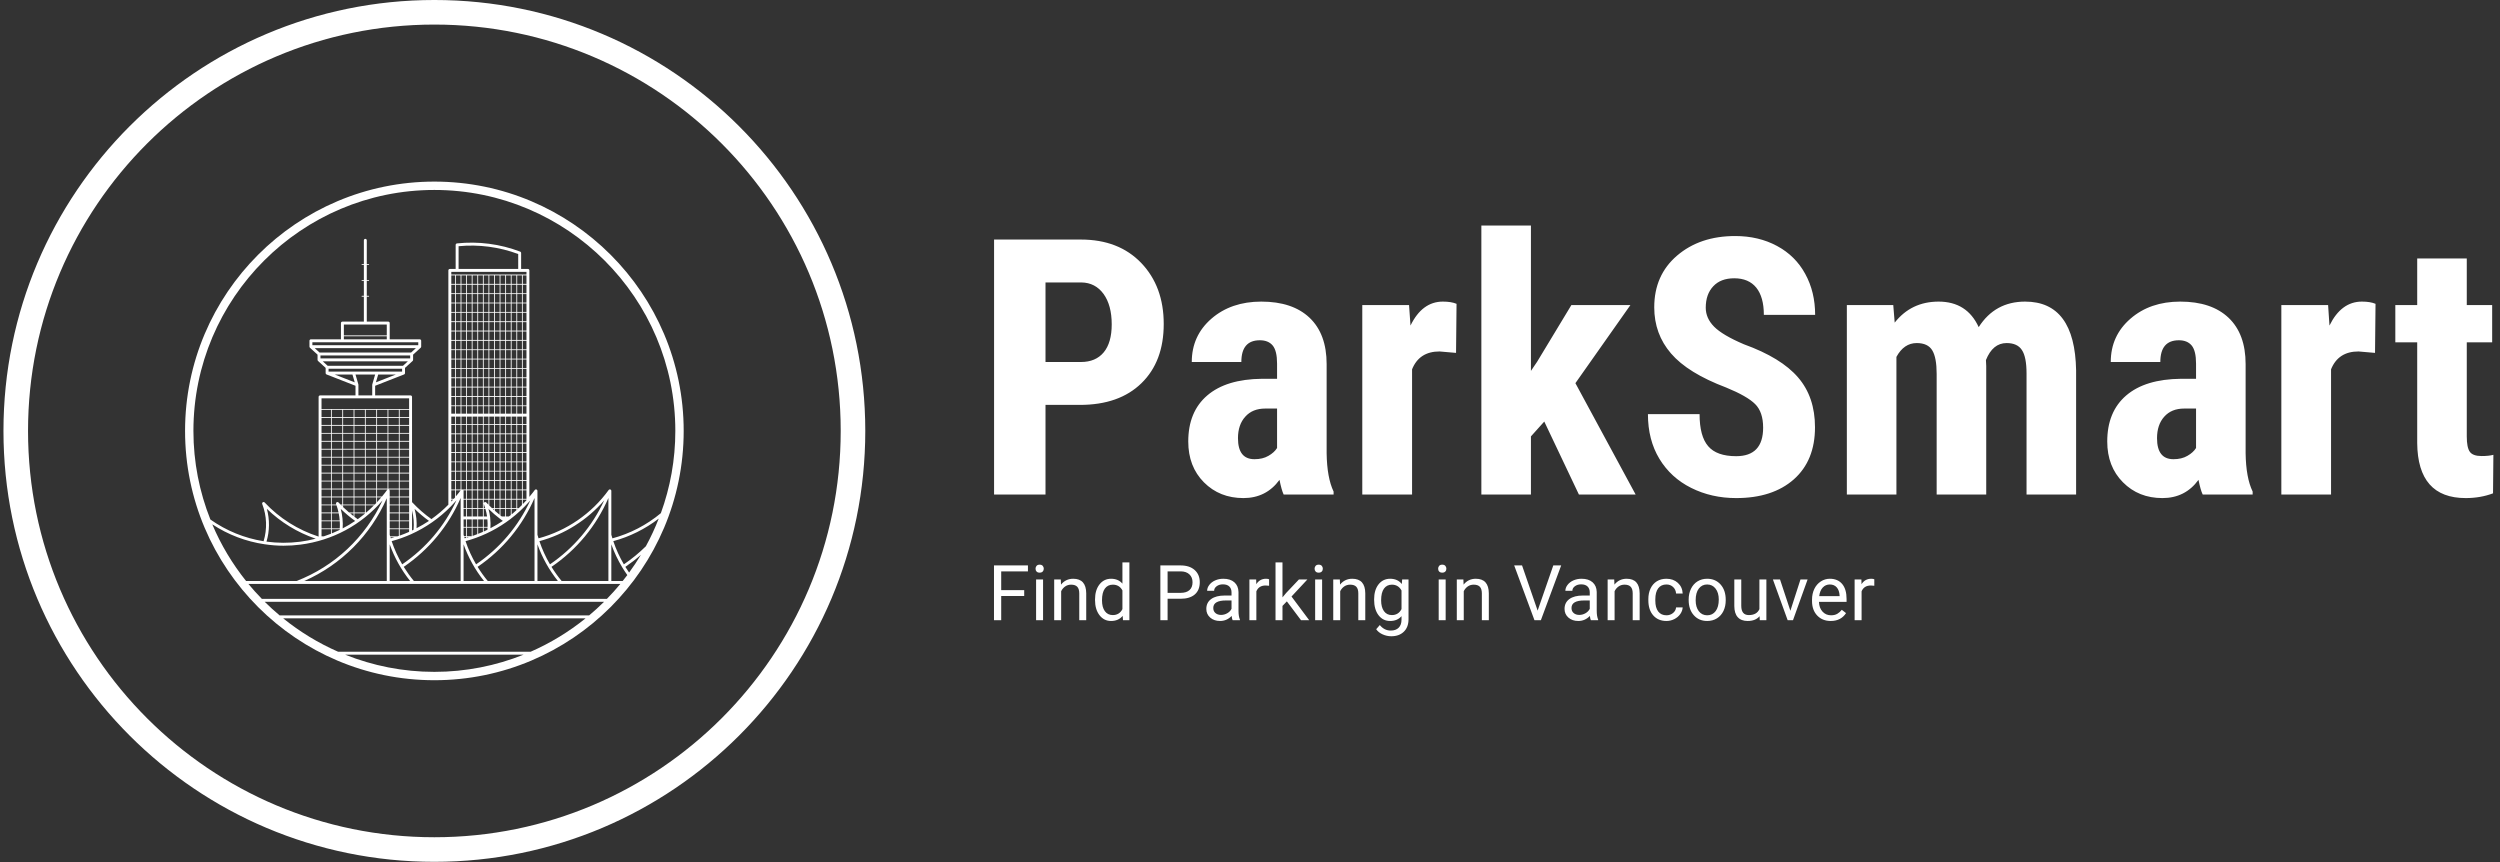 <svg xmlns="http://www.w3.org/2000/svg" version="1.1" xmlns:xlink="http://www.w3.org/1999/xlink" xmlns:svgjs="http://svgjs.dev/svgjs" width="1000" height="345" viewBox="0 0 1000 345"><rect x="0" y="0" width="1000" height="345" fill="#333333" stroke="none"/><g transform="matrix(1,0,0,1,-0.606,-0.135)"><svg viewBox="0 0 396 137" data-background-color="#31c48d" preserveAspectRatio="xMidYMid meet" height="345" width="1000" xmlns="http://www.w3.org/2000/svg" xmlns:xlink="http://www.w3.org/1999/xlink"><g id="tight-bounds" transform="matrix(1,0,0,1,0.24,0.053)"><svg viewBox="0 0 395.52 136.893" height="136.893" width="395.52"><g><svg viewBox="0 0 656.772 227.315" height="136.893" width="395.52"><g transform="matrix(1,0,0,1,261.252,59.495)"><svg viewBox="0 0 395.52 108.325" height="108.325" width="395.52"><g id="textblocktransform"><svg viewBox="0 0 395.52 108.325" height="108.325" width="395.52" id="textblock"><g><svg viewBox="0 0 395.52 71.879" height="71.879" width="395.52"><g transform="matrix(1,0,0,1,0,0)"><svg width="395.52" viewBox="2.86 -37.5 209.01 37.99" height="71.879" data-palette-color="#ffffff"><path d="M14.82-12.5L10.03-12.5 10.03 0 2.86 0 2.86-35.55 14.97-35.55Q20.24-35.55 23.38-32.28 26.51-29 26.51-23.78 26.51-18.55 23.41-15.53 20.31-12.5 14.82-12.5L14.82-12.5ZM10.03-29.57L10.03-18.48 14.97-18.48Q17.02-18.48 18.14-19.82 19.26-21.17 19.26-23.73L19.26-23.73Q19.26-26.39 18.12-27.97 16.97-29.54 15.04-29.57L15.04-29.57 10.03-29.57ZM50.19 0L43.23 0Q42.94-0.61 42.65-2.05L42.65-2.05Q40.79 0.49 37.62 0.49L37.62 0.49Q34.3 0.49 32.11-1.71 29.93-3.91 29.93-7.4L29.93-7.4Q29.93-11.55 32.58-13.82 35.23-16.09 40.21-16.14L40.21-16.14 42.31-16.14 42.31-18.26Q42.31-20.04 41.7-20.78 41.09-21.51 39.91-21.51L39.91-21.51Q37.33-21.51 37.33-18.48L37.33-18.48 30.42-18.48Q30.42-22.14 33.16-24.52 35.91-26.9 40.11-26.9L40.11-26.9Q44.46-26.9 46.84-24.65 49.22-22.39 49.22-18.19L49.22-18.19 49.22-5.76Q49.27-2.34 50.19-0.42L50.19-0.42 50.19 0ZM39.16-4.93L39.16-4.93Q40.31-4.93 41.11-5.4 41.92-5.86 42.31-6.49L42.31-6.49 42.31-11.99 40.65-11.99Q38.89-11.99 37.88-10.86 36.86-9.74 36.86-7.86L36.86-7.86Q36.86-4.93 39.16-4.93ZM67.33-26.59L67.26-19.75 64.96-19.95Q62.13-19.95 61.13-17.46L61.13-17.46 61.13 0 54.19 0 54.19-26.42 60.71-26.42 60.91-23.56Q62.54-26.9 65.42-26.9L65.42-26.9Q66.6-26.9 67.33-26.59L67.33-26.59ZM84.39 0L79.56-10.18 77.7-8.11 77.7 0 70.79 0 70.79-37.5 77.7-37.5 77.7-17.24 78.56-18.51 83.34-26.42 91.57-26.42 83.9-15.53 92.3 0 84.39 0ZM110.07-9.33L110.07-9.33Q110.07-11.5 108.96-12.61 107.85-13.72 104.92-14.92L104.92-14.92Q99.57-16.94 97.23-19.67 94.89-22.39 94.89-26.1L94.89-26.1Q94.89-30.59 98.07-33.31 101.26-36.04 106.17-36.04L106.17-36.04Q109.44-36.04 112-34.66 114.57-33.28 115.94-30.76 117.32-28.25 117.32-25.05L117.32-25.05 110.17-25.05Q110.17-27.54 109.11-28.85 108.05-30.15 106.04-30.15L106.04-30.15Q104.16-30.15 103.12-29.04 102.07-27.93 102.07-26.05L102.07-26.05Q102.07-24.58 103.24-23.4 104.41-22.22 107.39-20.95L107.39-20.95Q112.59-19.07 114.94-16.33 117.3-13.6 117.3-9.38L117.3-9.38Q117.3-4.74 114.35-2.12 111.39 0.49 106.31 0.49L106.31 0.49Q102.87 0.49 100.04-0.93 97.21-2.34 95.61-4.98 94.01-7.62 94.01-11.21L94.01-11.21 101.21-11.21Q101.21-8.13 102.41-6.74 103.6-5.35 106.31-5.35L106.31-5.35Q110.07-5.35 110.07-9.33ZM121.74-26.42L128.21-26.42 128.41-23.97Q130.72-26.9 134.53-26.9L134.53-26.9Q138.49-26.9 140.12-23.34L140.12-23.34Q142.39-26.9 146.59-26.9L146.59-26.9Q153.53-26.9 153.7-17.31L153.7-17.31 153.7 0 146.79 0 146.79-16.87Q146.79-19.17 146.15-20.14 145.52-21.12 144.01-21.12L144.01-21.12Q142.08-21.12 141.13-18.75L141.13-18.75 141.17-17.92 141.17 0 134.26 0 134.26-16.82Q134.26-19.09 133.65-20.1 133.04-21.12 131.48-21.12L131.48-21.12Q129.7-21.12 128.65-19.19L128.65-19.19 128.65 0 121.74 0 121.74-26.42ZM178.31 0L171.35 0Q171.05-0.61 170.76-2.05L170.76-2.05Q168.91 0.49 165.73 0.49L165.73 0.49Q162.41 0.49 160.23-1.71 158.04-3.91 158.04-7.4L158.04-7.4Q158.04-11.55 160.69-13.82 163.34-16.09 168.32-16.14L168.32-16.14 170.42-16.14 170.42-18.26Q170.42-20.04 169.81-20.78 169.2-21.51 168.03-21.51L168.03-21.51Q165.44-21.51 165.44-18.48L165.44-18.48 158.53-18.48Q158.53-22.14 161.28-24.52 164.02-26.9 168.22-26.9L168.22-26.9Q172.57-26.9 174.95-24.65 177.33-22.39 177.33-18.19L177.33-18.19 177.33-5.76Q177.38-2.34 178.31-0.42L178.31-0.42 178.31 0ZM167.27-4.93L167.27-4.93Q168.42-4.93 169.22-5.4 170.03-5.86 170.42-6.49L170.42-6.49 170.42-11.99 168.76-11.99Q167-11.99 165.99-10.86 164.98-9.74 164.98-7.86L164.98-7.86Q164.98-4.93 167.27-4.93ZM195.44-26.59L195.37-19.75 193.07-19.95Q190.24-19.95 189.24-17.46L189.24-17.46 189.24 0 182.31 0 182.31-26.42 188.83-26.42 189.02-23.56Q190.66-26.9 193.54-26.9L193.54-26.9Q194.71-26.9 195.44-26.59L195.44-26.59ZM201.25-32.91L208.16-32.91 208.16-26.42 211.7-26.42 211.7-21.22 208.16-21.22 208.16-8.11Q208.16-6.54 208.59-5.96 209.01-5.37 210.23-5.37L210.23-5.37Q211.23-5.37 211.87-5.54L211.87-5.54 211.82-0.17Q210.06 0.49 208.01 0.49L208.01 0.49Q201.32 0.49 201.25-7.18L201.25-7.18 201.25-21.22 198.2-21.22 198.2-26.42 201.25-26.42 201.25-32.91Z" opacity="1" transform="matrix(1,0,0,1,0,0)" fill="#ffffff" class="undefined-text-0" data-fill-palette-color="primary" id="text-0"></path></svg></g></svg></g><g transform="matrix(1,0,0,1,0,88.848)"><svg viewBox="0 0 232.21 19.477" height="19.477" width="232.21"><g transform="matrix(1,0,0,1,0,0)"><svg width="232.21" viewBox="4.13 -37.5 571.03 47.9" height="19.477" data-palette-color="#ffffff"><path d="M23.73-19.53L23.73-15.7 8.81-15.7 8.81 0 4.13 0 4.13-35.55 26.15-35.55 26.15-31.69 8.81-31.69 8.81-19.53 23.73-19.53ZM35.96-26.42L35.96 0 31.44 0 31.44-26.42 35.96-26.42ZM31.08-33.42L31.08-33.42Q31.08-34.52 31.75-35.28 32.42-36.04 33.74-36.04 35.06-36.04 35.74-35.28 36.42-34.52 36.42-33.42 36.42-32.32 35.74-31.59 35.06-30.86 33.74-30.86 32.42-30.86 31.75-31.59 31.08-32.32 31.08-33.42ZM43.18-26.42L47.46-26.42 47.6-23.1Q50.63-26.9 55.51-26.9L55.51-26.9Q63.89-26.9 63.96-17.46L63.96-17.46 63.96 0 59.44 0 59.44-17.48Q59.42-20.34 58.14-21.7 56.86-23.07 54.15-23.07L54.15-23.07Q51.95-23.07 50.29-21.9 48.63-20.73 47.7-18.82L47.7-18.82 47.7 0 43.18 0 43.18-26.42ZM69.67-13.09L69.67-13.43Q69.67-19.51 72.55-23.21 75.43-26.9 80.1-26.9L80.1-26.9Q84.73-26.9 87.44-23.73L87.44-23.73 87.44-37.5 91.96-37.5 91.96 0 87.81 0 87.59-2.83Q84.88 0.49 80.05 0.49L80.05 0.49Q75.46 0.49 72.56-3.27 69.67-7.03 69.67-13.09L69.67-13.09ZM74.19-12.92L74.19-12.92Q74.19-8.42 76.04-5.88 77.9-3.34 81.17-3.34L81.17-3.34Q85.47-3.34 87.44-7.2L87.44-7.2 87.44-19.34Q85.42-23.07 81.22-23.07L81.22-23.07Q77.9-23.07 76.04-20.51 74.19-17.94 74.19-12.92ZM125.11-13.92L116.74-13.92 116.74 0 112.05 0 112.05-35.55 125.16-35.55Q130.99-35.55 134.3-32.57 137.61-29.59 137.61-24.68L137.61-24.68Q137.61-19.51 134.37-16.71 131.14-13.92 125.11-13.92L125.11-13.92ZM116.74-31.69L116.74-17.75 125.16-17.75Q128.92-17.75 130.92-19.52 132.92-21.29 132.92-24.63L132.92-24.63Q132.92-27.81 130.92-29.71 128.92-31.62 125.43-31.69L125.43-31.69 116.74-31.69ZM163.66 0L158.92 0Q158.53-0.78 158.29-2.78L158.29-2.78Q155.14 0.49 150.77 0.49L150.77 0.49Q146.86 0.49 144.36-1.72 141.86-3.93 141.86-7.32L141.86-7.32Q141.86-11.45 144.99-13.73 148.13-16.02 153.82-16.02L153.82-16.02 158.21-16.02 158.21-18.09Q158.21-20.46 156.8-21.86 155.38-23.27 152.62-23.27L152.62-23.27Q150.2-23.27 148.57-22.05 146.93-20.83 146.93-19.09L146.93-19.09 142.39-19.09Q142.39-21.07 143.8-22.91 145.2-24.76 147.6-25.83 150.01-26.9 152.89-26.9L152.89-26.9Q157.46-26.9 160.04-24.62 162.63-22.34 162.73-18.33L162.73-18.33 162.73-6.18Q162.73-2.54 163.66-0.39L163.66-0.39 163.66 0ZM151.43-3.44L151.43-3.44Q153.55-3.44 155.45-4.54 157.36-5.64 158.21-7.4L158.21-7.4 158.21-12.82 154.67-12.82Q146.37-12.82 146.37-7.96L146.37-7.96Q146.37-5.83 147.79-4.64 149.2-3.44 151.43-3.44ZM182.58-26.56L182.58-22.36Q181.55-22.53 180.35-22.53L180.35-22.53Q175.91-22.53 174.32-18.75L174.32-18.75 174.32 0 169.81 0 169.81-26.42 174.2-26.42 174.27-23.36Q176.5-26.9 180.57-26.9L180.57-26.9Q181.89-26.9 182.58-26.56L182.58-26.56ZM203.3 0L194.1-12.23 191.26-9.28 191.26 0 186.75 0 186.75-37.5 191.26-37.5 191.26-14.82 193.68-17.72 201.91-26.42 207.4-26.42 197.12-15.38 208.6 0 203.3 0ZM216.97-26.42L216.97 0 212.45 0 212.45-26.42 216.97-26.42ZM212.09-33.42L212.09-33.42Q212.09-34.52 212.76-35.28 213.43-36.04 214.75-36.04 216.07-36.04 216.75-35.28 217.43-34.52 217.43-33.42 217.43-32.32 216.75-31.59 216.07-30.86 214.75-30.86 213.43-30.86 212.76-31.59 212.09-32.32 212.09-33.42ZM224.19-26.42L228.47-26.42 228.61-23.1Q231.64-26.9 236.52-26.9L236.52-26.9Q244.9-26.9 244.97-17.46L244.97-17.46 244.97 0 240.45 0 240.45-17.48Q240.43-20.34 239.15-21.7 237.87-23.07 235.16-23.07L235.16-23.07Q232.96-23.07 231.3-21.9 229.64-20.73 228.71-18.82L228.71-18.82 228.71 0 224.19 0 224.19-26.42ZM250.7-13.43L250.7-13.43Q250.7-19.6 253.56-23.25 256.42-26.9 261.13-26.9L261.13-26.9Q265.96-26.9 268.67-23.49L268.67-23.49 268.89-26.42 273.02-26.42 273.02-0.63Q273.02 4.49 269.98 7.45 266.94 10.4 261.81 10.4L261.81 10.4Q258.96 10.4 256.22 9.18 253.49 7.96 252.05 5.83L252.05 5.83 254.39 3.13Q257.3 6.71 261.5 6.71L261.5 6.71Q264.79 6.71 266.64 4.86 268.48 3 268.48-0.37L268.48-0.37 268.48-2.64Q265.77 0.49 261.08 0.49L261.08 0.49Q256.44 0.49 253.57-3.25 250.7-6.98 250.7-13.43ZM255.25-12.92L255.25-12.92Q255.25-8.45 257.08-5.9 258.91-3.34 262.2-3.34L262.2-3.34Q266.48-3.34 268.48-7.23L268.48-7.23 268.48-19.29Q266.4-23.07 262.25-23.07L262.25-23.07Q258.96-23.07 257.1-20.51 255.25-17.94 255.25-12.92ZM297.11-26.42L297.11 0 292.59 0 292.59-26.42 297.11-26.42ZM292.23-33.42L292.23-33.42Q292.23-34.52 292.9-35.28 293.57-36.04 294.89-36.04 296.21-36.04 296.89-35.28 297.57-34.52 297.57-33.42 297.57-32.32 296.89-31.59 296.21-30.86 294.89-30.86 293.57-30.86 292.9-31.59 292.23-32.32 292.23-33.42ZM304.34-26.42L308.61-26.42 308.75-23.1Q311.78-26.9 316.66-26.9L316.66-26.9Q325.04-26.9 325.11-17.46L325.11-17.46 325.11 0 320.59 0 320.59-17.48Q320.57-20.34 319.29-21.7 318.01-23.07 315.3-23.07L315.3-23.07Q313.1-23.07 311.44-21.9 309.78-20.73 308.85-18.82L308.85-18.82 308.85 0 304.34 0 304.34-26.42ZM346.66-35.55L356.77-6.23 366.93-35.55 372.05-35.55 358.87 0 354.72 0 341.56-35.55 346.66-35.55ZM396.03 0L391.29 0Q390.9-0.78 390.66-2.78L390.66-2.78Q387.51 0.49 383.14 0.49L383.14 0.49Q379.23 0.49 376.73-1.72 374.23-3.93 374.23-7.32L374.23-7.32Q374.23-11.45 377.36-13.73 380.5-16.02 386.19-16.02L386.19-16.02 390.58-16.02 390.58-18.09Q390.58-20.46 389.17-21.86 387.75-23.27 384.99-23.27L384.99-23.27Q382.57-23.27 380.94-22.05 379.3-20.83 379.3-19.09L379.3-19.09 374.76-19.09Q374.76-21.07 376.17-22.91 377.57-24.76 379.97-25.83 382.38-26.9 385.26-26.9L385.26-26.9Q389.83-26.9 392.41-24.62 395-22.34 395.1-18.33L395.1-18.33 395.1-6.18Q395.1-2.54 396.03-0.39L396.03-0.39 396.03 0ZM383.8-3.44L383.8-3.44Q385.92-3.44 387.82-4.54 389.73-5.64 390.58-7.4L390.58-7.4 390.58-12.82 387.04-12.82Q378.74-12.82 378.74-7.96L378.74-7.96Q378.74-5.83 380.16-4.64 381.57-3.44 383.8-3.44ZM402.18-26.42L406.45-26.42 406.6-23.1Q409.62-26.9 414.51-26.9L414.51-26.9Q422.88-26.9 422.95-17.46L422.95-17.46 422.95 0 418.44 0 418.44-17.48Q418.41-20.34 417.13-21.7 415.85-23.07 413.14-23.07L413.14-23.07Q410.94-23.07 409.28-21.9 407.62-20.73 406.69-18.82L406.69-18.82 406.69 0 402.18 0 402.18-26.42ZM440.36-3.2L440.36-3.2Q442.77-3.2 444.58-4.66 446.39-6.13 446.58-8.33L446.58-8.33 450.86-8.33Q450.73-6.05 449.29-4 447.85-1.95 445.45-0.73 443.04 0.49 440.36 0.49L440.36 0.49Q434.96 0.49 431.78-3.11 428.59-6.71 428.59-12.96L428.59-12.96 428.59-13.72Q428.59-17.58 430.01-20.58 431.42-23.58 434.07-25.24 436.72-26.9 440.33-26.9L440.33-26.9Q444.78-26.9 447.72-24.24 450.66-21.58 450.86-17.33L450.86-17.33 446.58-17.33Q446.39-19.9 444.64-21.55 442.9-23.19 440.33-23.19L440.33-23.19Q436.89-23.19 435-20.72 433.11-18.24 433.11-13.55L433.11-13.55 433.11-12.7Q433.11-8.13 434.99-5.66 436.87-3.2 440.36-3.2ZM454.74-13.13L454.74-13.45Q454.74-17.33 456.26-20.43 457.79-23.54 460.51-25.22 463.23-26.9 466.72-26.9L466.72-26.9Q472.12-26.9 475.45-23.17 478.78-19.43 478.78-13.23L478.78-13.23 478.78-12.92Q478.78-9.06 477.31-5.99 475.83-2.93 473.08-1.22 470.34 0.49 466.77 0.49L466.77 0.49Q461.4 0.49 458.07-3.25 454.74-6.98 454.74-13.13L454.74-13.13ZM459.28-12.92L459.28-12.92Q459.28-8.52 461.31-5.86 463.35-3.2 466.77-3.2L466.77-3.2Q470.21-3.2 472.24-5.9 474.27-8.59 474.27-13.45L474.27-13.45Q474.27-17.8 472.2-20.5 470.14-23.19 466.72-23.19L466.72-23.19Q463.38-23.19 461.33-20.53 459.28-17.87 459.28-12.92ZM500.85 0L500.75-2.61Q498.12 0.49 493.01 0.49L493.01 0.49Q488.79 0.49 486.58-1.97 484.37-4.42 484.35-9.23L484.35-9.23 484.35-26.42 488.86-26.42 488.86-9.35Q488.86-3.34 493.75-3.34L493.75-3.34Q498.92-3.34 500.63-7.2L500.63-7.2 500.63-26.42 505.15-26.42 505.15 0 500.85 0ZM514.01-26.42L520.72-6.13 527.26-26.42 531.88-26.42 522.41 0 518.96 0 509.39-26.42 514.01-26.42ZM546.87 0.49L546.87 0.49Q541.5 0.49 538.13-3.04 534.76-6.57 534.76-12.48L534.76-12.48 534.76-13.31Q534.76-17.24 536.26-20.32 537.76-23.41 540.46-25.16 543.16-26.9 546.3-26.9L546.3-26.9Q551.46-26.9 554.31-23.51 557.17-20.12 557.17-13.79L557.17-13.79 557.17-11.91 539.27-11.91Q539.37-8.01 541.56-5.6 543.74-3.2 547.11-3.2L547.11-3.2Q549.5-3.2 551.16-4.17 552.82-5.15 554.07-6.76L554.07-6.76 556.83-4.61Q553.51 0.49 546.87 0.49ZM546.3-23.19L546.3-23.19Q543.57-23.19 541.71-21.2 539.86-19.21 539.42-15.63L539.42-15.63 552.65-15.63 552.65-15.97Q552.46-19.41 550.8-21.3 549.14-23.19 546.3-23.19ZM575.16-26.56L575.16-22.36Q574.13-22.53 572.94-22.53L572.94-22.53Q568.49-22.53 566.91-18.75L566.91-18.75 566.91 0 562.39 0 562.39-26.42 566.79-26.42 566.86-23.36Q569.08-26.9 573.16-26.9L573.16-26.9Q574.48-26.9 575.16-26.56L575.16-26.56Z" opacity="1" transform="matrix(1,0,0,1,0,0)" fill="#ffffff" class="undefined-text-1" data-fill-palette-color="secondary" id="text-1"></path></svg></g></svg></g></svg></g></svg></g><g><svg viewBox="0 0 227.315 227.315" height="227.315" width="227.315"><g><svg></svg></g><g id="icon-0"><svg viewBox="0 0 227.315 227.315" height="227.315" width="227.315"><g><path d="M0 113.657c0-62.771 50.886-113.657 113.657-113.657 62.771 0 113.657 50.886 113.658 113.657 0 62.771-50.886 113.657-113.658 113.658-62.771 0-113.657-50.886-113.657-113.658zM113.657 220.832c59.191 0 107.175-47.984 107.175-107.175 0-59.191-47.984-107.175-107.175-107.175-59.191 0-107.175 47.984-107.175 107.175 0 59.191 47.984 107.175 107.175 107.175z" data-fill-palette-color="accent" fill="#ffffff" stroke="transparent"></path></g><g transform="matrix(1,0,0,1,47.9,47.9)"><svg viewBox="0 0 131.515 131.515" height="131.515" width="131.515"><g><svg xmlns="http://www.w3.org/2000/svg" xmlns:xlink="http://www.w3.org/1999/xlink" version="1.1" x="0" y="0" viewBox="5 5 90 90" enable-background="new 0 0 100 100" xml:space="preserve" height="131.515" width="131.515" class="icon-s-0" data-fill-palette-color="accent" id="s-0"><g fill="#ffffff" data-fill-palette-color="accent"><path fill="#ffffff" d="M50 5C25.187 5 5 25.187 5 50s20.187 45 45 45 45-20.187 45-45S74.813 5 50 5zM50 6.508c23.982 0 43.492 19.51 43.492 43.491 0 5.213-0.924 10.214-2.613 14.85-2.545 2.12-5.541 3.68-8.742 4.543-0.067-0.216-0.135-0.431-0.196-0.65v-7.924c0-0.002-0.001-0.003-0.001-0.004 0-0.01-0.003-0.019-0.005-0.028-0.001-0.008-0.003-0.013-0.005-0.02-0.001-0.005-0.002-0.01-0.004-0.015-0.003-0.012-0.004-0.026-0.009-0.037-0.007-0.016-0.019-0.028-0.028-0.042-0.01-0.014-0.017-0.029-0.029-0.041-0.007-0.007-0.017-0.011-0.024-0.017-0.003-0.002-0.002-0.007-0.006-0.009-0.004-0.003-0.009-0.001-0.013-0.003-0.014-0.009-0.027-0.021-0.043-0.027-0.002-0.001-0.002-0.002-0.004-0.003-0.016-0.006-0.032-0.005-0.048-0.008-0.016-0.003-0.03-0.009-0.047-0.009-0.002 0-0.003 0.001-0.005 0.001-0.01 0-0.018 0.004-0.028 0.005-0.008 0.001-0.014 0.003-0.022 0.005-0.002 0-0.004 0.001-0.007 0.002-0.015 0.004-0.031 0.004-0.045 0.01-0.012 0.005-0.021 0.015-0.032 0.022-0.017 0.011-0.036 0.021-0.05 0.035-0.007 0.007-0.01 0.016-0.016 0.024-0.002 0.003-0.007 0.003-0.009 0.006-3.086 4.269-7.576 7.355-12.659 8.725-0.067-0.215-0.137-0.429-0.197-0.646v-7.924c0-0.002-0.001-0.003-0.001-0.004 0-0.01-0.003-0.019-0.005-0.028-0.001-0.008-0.003-0.013-0.005-0.02-0.001-0.005-0.002-0.01-0.004-0.015-0.003-0.012-0.004-0.026-0.009-0.037-0.007-0.016-0.019-0.028-0.028-0.042-0.01-0.014-0.017-0.029-0.029-0.041-0.007-0.007-0.017-0.011-0.024-0.017-0.003-0.002-0.002-0.007-0.006-0.009-0.004-0.003-0.009-0.001-0.013-0.003-0.014-0.009-0.027-0.021-0.043-0.027-0.002-0.001-0.002-0.002-0.004-0.003-0.016-0.006-0.032-0.005-0.048-0.008-0.016-0.003-0.03-0.009-0.047-0.009-0.002 0-0.003 0.001-0.005 0.001-0.01 0-0.018 0.004-0.028 0.005-0.008 0.001-0.014 0.003-0.022 0.005-0.002 0-0.004 0.001-0.007 0.002-0.015 0.004-0.031 0.004-0.045 0.01-0.012 0.005-0.021 0.015-0.032 0.022-0.017 0.011-0.036 0.021-0.05 0.035-0.007 0.007-0.01 0.016-0.016 0.024-0.002 0.003-0.007 0.003-0.009 0.006-0.308 0.426-0.641 0.831-0.977 1.234V21.03c0-0.146-0.118-0.264-0.264-0.264h-1.226v-2.88c0-0.002-0.001-0.003-0.001-0.005 0-0.021-0.007-0.04-0.012-0.059-0.004-0.014-0.004-0.028-0.009-0.041-0.006-0.014-0.017-0.025-0.026-0.038-0.01-0.015-0.018-0.032-0.031-0.045-0.008-0.008-0.019-0.012-0.028-0.019-0.019-0.014-0.037-0.029-0.059-0.037-0.001 0-0.002-0.002-0.003-0.002-3.615-1.384-7.561-1.896-11.412-1.485-0.013 0.001-0.024 0.008-0.037 0.012-0.017 0.004-0.034 0.008-0.05 0.016-0.015 0.008-0.028 0.018-0.041 0.028-0.014 0.01-0.027 0.02-0.039 0.032-0.011 0.013-0.019 0.027-0.028 0.041-0.009 0.015-0.018 0.028-0.024 0.044-0.006 0.017-0.008 0.034-0.01 0.052-0.002 0.013-0.008 0.024-0.008 0.038v4.348h-1.051c-0.146 0-0.264 0.118-0.264 0.264v6.544 35.742c-0.943 0.957-1.965 1.827-3.056 2.603-1.24-0.883-2.397-1.89-3.438-3l-0.001-0.001c-0.018-0.019-0.041-0.033-0.063-0.046V43.858c0-0.146-0.118-0.264-0.264-0.264H39.31v-1.742l5.222-2.042c0.001 0 0.002-0.002 0.003-0.002 0.022-0.009 0.04-0.024 0.058-0.038 0.009-0.007 0.02-0.011 0.028-0.019 0.012-0.012 0.02-0.028 0.029-0.042 0.009-0.014 0.021-0.026 0.028-0.041 0.004-0.01 0.004-0.022 0.007-0.032 0.006-0.022 0.013-0.045 0.014-0.069 0-0.001 0.001-0.002 0.001-0.003v-0.939l1.374-1.253c0.001-0.001 0.001-0.003 0.002-0.004 0.047-0.044 0.075-0.104 0.08-0.171 0-0.004 0.002-0.008 0.002-0.012 0-0.003 0.002-0.005 0.002-0.008v-0.94l1.374-1.253c0.001-0.001 0.001-0.003 0.002-0.004 0.047-0.044 0.075-0.104 0.08-0.172 0-0.004 0.002-0.007 0.002-0.011 0-0.003 0.002-0.006 0.002-0.009v-1.056c0-0.146-0.118-0.264-0.264-0.264h-5.419v-2.931c0-0.146-0.118-0.264-0.264-0.264H37.8v-4.509h0.342c0.042 0 0.076-0.034 0.076-0.075s-0.034-0.075-0.076-0.075H37.8v-2.705h0.342c0.042 0 0.076-0.034 0.076-0.075 0-0.042-0.034-0.075-0.076-0.075H37.8v-2.705h0.342c0.042 0 0.076-0.034 0.076-0.075s-0.034-0.075-0.076-0.075H37.8v-4.305c0-0.146-0.118-0.264-0.264-0.264s-0.264 0.118-0.264 0.264v4.305H36.93c-0.042 0-0.075 0.034-0.075 0.075s0.034 0.075 0.075 0.075h0.342v2.705H36.93c-0.042 0-0.075 0.034-0.075 0.075 0 0.042 0.034 0.075 0.075 0.075h0.342v2.705H36.93c-0.042 0-0.075 0.034-0.075 0.075s0.034 0.075 0.075 0.075h0.342v4.509h-3.873c-0.146 0-0.264 0.118-0.264 0.264v2.931h-5.419c-0.146 0-0.264 0.118-0.264 0.264v1.056c0 0.003 0.002 0.006 0.002 0.009 0 0.004 0.002 0.007 0.002 0.011 0.005 0.068 0.034 0.128 0.08 0.172 0.001 0.001 0.001 0.003 0.002 0.004l1.374 1.253v0.94c0 0.003 0.002 0.005 0.002 0.008 0 0.004 0.002 0.008 0.002 0.012 0.005 0.067 0.034 0.128 0.08 0.171 0.001 0.001 0.001 0.003 0.002 0.004l1.374 1.253v0.939c0 0.001 0.001 0.002 0.001 0.003 0 0.024 0.007 0.046 0.014 0.069 0.003 0.011 0.003 0.022 0.007 0.032 0.007 0.015 0.018 0.027 0.028 0.041 0.01 0.014 0.017 0.03 0.029 0.042 0.008 0.008 0.019 0.012 0.028 0.019 0.018 0.014 0.036 0.029 0.058 0.038 0.001 0 0.002 0.002 0.003 0.002l5.222 2.042v1.742h-6.395c-0.146 0-0.264 0.118-0.264 0.264v25.216c-3.709-1.195-7.07-3.309-9.738-6.155 0 0-0.001 0-0.001-0.001-0.047-0.05-0.112-0.08-0.181-0.082-0.001 0-0.002-0.001-0.003-0.001-0.034-0.001-0.069 0.005-0.103 0.018-0.031 0.012-0.058 0.031-0.082 0.052-0.001 0.001-0.002 0-0.003 0.001 0 0 0 0.001-0.001 0.001-0.05 0.048-0.08 0.113-0.083 0.183l0 0.001c-0.001 0.035 0.004 0.07 0.018 0.104 0.833 2.143 0.914 4.517 0.247 6.714-3.431-0.545-6.705-1.87-9.605-3.918C7.602 61.038 6.508 55.646 6.508 50 6.508 26.019 26.019 6.508 50 6.508zM85.149 75.571c-0.235-0.338-0.464-0.681-0.679-1.03 0.981-0.668 1.922-1.392 2.813-2.173C86.619 73.469 85.905 74.535 85.149 75.571zM83.982 77.096H81.94v-6.625c0.515 1.443 1.168 2.824 1.957 4.134 0.002 0.003 0 0.007 0.002 0.009 0.002 0.003 0.006 0.004 0.008 0.007 0.288 0.477 0.596 0.944 0.919 1.402C84.552 76.388 84.266 76.741 83.982 77.096zM81.138 80.32H18.862c-0.844-0.866-1.659-1.761-2.429-2.695h67.134C82.797 78.558 81.982 79.453 81.138 80.32zM77.936 83.299H22.064c-0.929-0.781-1.827-1.596-2.688-2.451h61.248C79.764 81.702 78.865 82.518 77.936 83.299zM67.368 89.862H32.632c-3.586-1.568-6.92-3.605-9.926-6.035h54.588C74.288 86.257 70.954 88.294 67.368 89.862zM47.092 33.997v0.528H27.98v-0.528H47.092zM41.409 30.802v1.96h-7.746v-1.96H41.409zM33.663 32.913h7.746v0.556h-7.746V32.913zM46.675 35.053l-0.881 0.803H29.279l-0.881-0.803H46.675zM29.44 36.385h16.192v0.528H29.44V36.385zM45.215 37.441l-0.881 0.804H30.739l-0.881-0.804H45.215zM30.901 39.3v-0.528h13.271V39.3H30.901zM43.035 39.829l-3.586 1.403 0.407-1.403H43.035zM35.216 39.829l0.407 1.403-3.586-1.403H35.216zM36.289 41.669c0-0.014-0.005-0.027-0.007-0.04-0.002-0.01 0-0.02-0.003-0.03l-0.514-1.77h3.541l-0.513 1.77c-0.003 0.01-0.001 0.02-0.003 0.03-0.002 0.014-0.007 0.026-0.007 0.04 0 0.001-0.001 0.002-0.001 0.003v1.922H36.29v-1.922C36.29 41.671 36.289 41.67 36.289 41.669zM45.441 44.122v1.93h-15.81v-1.93H45.441zM66.622 21.294v0.482H53.056v-0.482H66.622zM54.371 16.662c3.634-0.354 7.343 0.133 10.761 1.412v2.692H54.371V16.662zM72.973 77.096c-0.676-0.815-1.285-1.671-1.834-2.56 4.565-3.106 8.085-7.382 10.273-12.426v14.986H72.973zM59.638 77.096c-0.676-0.815-1.285-1.671-1.834-2.56 4.565-3.106 8.085-7.382 10.273-12.426v14.986H59.638zM46.304 77.096c-0.676-0.815-1.286-1.671-1.835-2.56 4.565-3.106 8.085-7.382 10.273-12.426v14.986H46.304zM26.491 77.096c6.666-2.925 12.005-8.274 14.917-14.946v14.946H26.491zM33.376 46.204v1.285h-1.892v-1.285H33.376zM35.418 46.204v1.285h-1.891v-1.285H35.418zM37.461 46.204v1.285h-1.891v-1.285H37.461zM39.503 46.204v1.285h-1.892v-1.285H39.503zM41.545 46.204v1.285h-1.891v-1.285H41.545zM43.587 46.204v1.285h-1.891v-1.285H43.587zM45.441 46.204v1.285h-1.703v-1.285H45.441zM46.244 67.835c-0.092 0.045-0.182 0.095-0.275 0.139v-3.613C46.259 65.493 46.348 66.672 46.244 67.835zM43.738 68.901v-1.154h1.703v0.474C44.883 68.468 44.317 68.698 43.738 68.901zM40.533 61.851h-0.879v-1.285h1.891v0.026c-0.004 0.002-0.007 0.005-0.011 0.008-0.017 0.011-0.036 0.021-0.05 0.035-0.007 0.007-0.01 0.016-0.016 0.024-0.002 0.003-0.007 0.003-0.009 0.006-0.141 0.194-0.284 0.387-0.431 0.577C40.867 61.449 40.699 61.649 40.533 61.851zM39.242 63.287h-1.63v-1.285h1.892v1.021C39.418 63.113 39.329 63.198 39.242 63.287zM34.786 64.874h0.632v0.513C35.204 65.222 34.995 65.048 34.786 64.874zM34.603 64.723c-0.368-0.312-0.728-0.632-1.075-0.966v-0.319h1.891v1.285H34.603zM45.441 63.287h-1.703v-1.285h1.703V63.287zM43.307 69.032h-1.283c-0.028-0.097-0.061-0.191-0.088-0.289v-0.997h1.651v1.2C43.495 68.978 43.4 69.002 43.307 69.032zM32.699 62.919c0 0-0.001 0-0.002-0.001-0.047-0.05-0.112-0.079-0.181-0.082-0.001 0-0.002-0.001-0.003-0.001-0.034-0.001-0.069 0.005-0.103 0.018-0.031 0.012-0.058 0.031-0.082 0.052-0.001 0.001-0.002 0-0.003 0.001l-0.001 0.001c-0.05 0.048-0.08 0.113-0.083 0.183l0 0.001c-0.001 0.035 0.004 0.07 0.018 0.104 0.012 0.03 0.018 0.062 0.029 0.092h-0.805v-1.285h1.892v1.285h-0.314C32.942 63.164 32.817 63.045 32.699 62.919zM32.339 63.438c0.151 0.42 0.271 0.849 0.366 1.285h-1.22v-1.285H32.339zM43.738 58.979v-1.285h1.703v1.285H43.738zM45.441 59.13v1.285h-1.703V59.13H45.441zM33.527 58.979v-1.285h1.891v1.285H33.527zM35.418 59.13v1.285h-1.891V59.13H35.418zM39.503 54.821v1.285h-1.892v-1.285H39.503zM37.611 54.67v-1.285h1.892v1.285H37.611zM39.654 54.821h1.891v1.285h-1.891V54.821zM39.654 54.67v-1.285h1.891v1.285H39.654zM39.654 53.234v-1.285h1.891v1.285H39.654zM39.503 53.234h-1.892v-1.285h1.892V53.234zM37.461 53.234h-1.891v-1.285h1.891V53.234zM37.461 53.385v1.285h-1.891v-1.285H37.461zM37.461 54.821v1.285h-1.891v-1.285H37.461zM37.461 56.257v1.285h-1.891v-1.285H37.461zM37.611 56.257h1.892v1.285h-1.892V56.257zM39.654 56.257h1.891v1.285h-1.891V56.257zM41.696 56.257h1.891v1.285h-1.891V56.257zM41.696 56.106v-1.285h1.891v1.285H41.696zM41.696 54.67v-1.285h1.891v1.285H41.696zM41.696 53.234v-1.285h1.891v1.285H41.696zM41.696 51.797v-1.285h1.891v1.285H41.696zM41.545 51.797h-1.891v-1.285h1.891V51.797zM39.503 51.797h-1.892v-1.285h1.892V51.797zM37.461 51.797h-1.891v-1.285h1.891V51.797zM35.418 51.797h-1.891v-1.285h1.891V51.797zM35.418 51.948v1.285h-1.891v-1.285H35.418zM35.418 53.385v1.285h-1.891v-1.285H35.418zM35.418 54.821v1.285h-1.891v-1.285H35.418zM35.418 56.257v1.285h-1.891v-1.285H35.418zM35.569 57.693h1.891v1.285h-1.891V57.693zM37.611 57.693h1.892v1.285h-1.892V57.693zM39.654 57.693h1.891v1.285h-1.891V57.693zM41.696 57.693h1.891v1.285h-1.891V57.693zM43.738 57.542v-1.285h1.703v1.285H43.738zM43.738 56.106v-1.285h1.703v1.285H43.738zM43.738 54.67v-1.285h1.703v1.285H43.738zM43.738 53.234v-1.285h1.703v1.285H43.738zM43.738 51.797v-1.285h1.703v1.285H43.738zM43.738 50.361v-1.285h1.703v1.285H43.738zM43.587 50.361h-1.891v-1.285h1.891V50.361zM41.545 50.361h-1.891v-1.285h1.891V50.361zM39.503 50.361h-1.892v-1.285h1.892V50.361zM37.461 50.361h-1.891v-1.285h1.891V50.361zM35.418 50.361h-1.891v-1.285h1.891V50.361zM33.376 50.361h-1.892v-1.285h1.892V50.361zM33.376 50.512v1.285h-1.892v-1.285H33.376zM33.376 51.948v1.285h-1.892v-1.285H33.376zM33.376 53.385v1.285h-1.892v-1.285H33.376zM33.376 54.821v1.285h-1.892v-1.285H33.376zM33.376 56.257v1.285h-1.892v-1.285H33.376zM33.376 57.693v1.285h-1.892v-1.285H33.376zM33.376 59.13v1.285h-1.892V59.13H33.376zM33.376 60.565v1.285h-1.892v-1.285H33.376zM33.527 62.002h1.891v1.285h-1.891V62.002zM33.527 61.851v-1.285h1.891v1.285H33.527zM35.569 60.565h1.891v1.285h-1.891V60.565zM35.569 60.415V59.13h1.891v1.285H35.569zM37.611 59.13h1.892v1.285h-1.892V59.13zM39.654 59.13h1.891v1.285h-1.891V59.13zM41.696 59.13h1.891v1.285h-1.891V59.13zM41.93 60.786c-0.001-0.008-0.003-0.013-0.005-0.02-0.001-0.005-0.002-0.01-0.003-0.015-0.003-0.012-0.004-0.026-0.009-0.037-0.007-0.016-0.019-0.028-0.028-0.042-0.01-0.014-0.017-0.029-0.029-0.041-0.007-0.007-0.017-0.011-0.024-0.017-0.003-0.002-0.002-0.007-0.006-0.009-0.004-0.003-0.009-0.001-0.013-0.003-0.014-0.009-0.027-0.021-0.043-0.027-0.002-0.001-0.002-0.002-0.004-0.003-0.014-0.005-0.028-0.004-0.042-0.007h1.863v1.285h-1.651v-1.032c0-0.002-0.001-0.003-0.001-0.004C41.935 60.805 41.932 60.796 41.93 60.786zM45.441 66.159h-1.703v-1.285h1.703V66.159zM43.587 66.159h-1.651v-1.285h1.651V66.159zM41.936 64.723v-1.285h1.651v1.285H41.936zM41.936 63.287v-1.285h1.651v1.285H41.936zM41.936 67.596V66.31h1.651v1.285H41.936zM43.738 66.31h1.703v1.285h-1.703V66.31zM43.738 64.723v-1.285h1.703v1.285H43.738zM43.738 61.851v-1.285h1.703v1.285H43.738zM45.441 48.925h-1.703V47.64h1.703V48.925zM43.587 48.925h-1.891V47.64h1.891V48.925zM41.545 48.925h-1.891V47.64h1.891V48.925zM39.503 48.925h-1.892V47.64h1.892V48.925zM37.461 48.925h-1.891V47.64h1.891V48.925zM35.418 48.925h-1.891V47.64h1.891V48.925zM33.376 48.925h-1.892V47.64h1.892V48.925zM31.334 48.925h-1.703V47.64h1.703V48.925zM31.334 49.076v1.285h-1.703v-1.285H31.334zM31.334 50.512v1.285h-1.703v-1.285H31.334zM31.334 51.948v1.285h-1.703v-1.285H31.334zM31.334 53.385v1.285h-1.703v-1.285H31.334zM31.334 54.821v1.285h-1.703v-1.285H31.334zM31.334 56.257v1.285h-1.703v-1.285H31.334zM31.334 57.693v1.285h-1.703v-1.285H31.334zM31.334 59.13v1.285h-1.703V59.13H31.334zM31.334 60.565v1.285h-1.703v-1.285H31.334zM31.334 62.002v1.285h-1.703v-1.285H31.334zM31.334 63.438v1.285h-1.703v-1.285H31.334zM31.334 64.874v1.285h-1.703v-1.285H31.334zM31.334 66.31v1.285h-1.703V66.31H31.334zM31.485 66.31h1.438c0.026 0.429 0.026 0.857-0.002 1.285h-1.436V66.31zM31.485 66.159v-1.285h1.25c0.086 0.425 0.145 0.853 0.177 1.285H31.485zM33.376 63.438v0.166c-0.056-0.055-0.109-0.111-0.164-0.166H33.376zM35.569 63.438h1.891v1.285h-1.891V63.438zM35.569 63.287v-1.285h1.891v1.285H35.569zM37.611 61.851v-1.285h1.892v1.285H37.611zM42.07 69.183h0.742c-0.226 0.069-0.45 0.145-0.679 0.207C42.112 69.321 42.091 69.252 42.07 69.183zM31.334 47.489h-1.703v-1.285h1.703V47.489zM30.038 69.032h-0.407v-1.285h1.703v0.817C30.908 68.733 30.476 68.888 30.038 69.032zM31.485 67.747h1.429c-0.003 0.039-0.002 0.079-0.005 0.118-0.467 0.227-0.941 0.44-1.424 0.636V67.747zM33.095 64.071c0.813 0.789 1.686 1.516 2.604 2.18-0.725 0.491-1.475 0.942-2.251 1.345C33.522 66.411 33.408 65.217 33.095 64.071zM36.162 65.937c-0.2-0.142-0.397-0.289-0.592-0.438v-0.625h1.891v0.055C37.038 65.279 36.607 65.619 36.162 65.937zM37.708 64.723h-0.097v-1.285h1.481C38.647 63.887 38.186 64.316 37.708 64.723zM39.654 62.002h0.756c-0.246 0.293-0.498 0.578-0.756 0.857V62.002zM41.936 70.469c0.856 2.402 2.094 4.623 3.694 6.627h-3.694V70.469zM54.73 21.927v1.536h-0.856v-1.536H54.73zM55.737 21.927v1.536h-0.856v-1.536H55.737zM56.743 21.927v1.536h-0.856v-1.536H56.743zM57.75 21.927v1.536h-0.856v-1.536H57.75zM58.757 21.927v1.536h-0.856v-1.536H58.757zM59.764 21.927v1.536h-0.856v-1.536H59.764zM60.77 21.927v1.536h-0.856v-1.536H60.77zM61.777 21.927v1.536h-0.856v-1.536H61.777zM62.784 21.927v1.536h-0.856v-1.536H62.784zM63.791 21.927v1.536h-0.856v-1.536H63.791zM64.797 21.927v1.536h-0.856v-1.536H64.797zM65.804 21.927v1.536h-0.856v-1.536H65.804zM66.622 21.927v1.536h-0.667v-1.536H66.622zM66.622 62.512c-0.216 0.242-0.441 0.475-0.667 0.707v-0.809h0.667V62.512zM63.444 65.443h-0.509v-1.347h0.856v1.088C63.677 65.274 63.558 65.356 63.444 65.443zM56.728 69.005h-0.841V67.47h0.856v1.531C56.738 69.003 56.733 69.004 56.728 69.005zM55.265 60.786c-0.001-0.008-0.003-0.013-0.005-0.02-0.001-0.005-0.002-0.01-0.003-0.015-0.003-0.009-0.002-0.02-0.006-0.028h0.485v1.536h-0.466v-1.439c0-0.002-0.001-0.003-0.001-0.004C55.27 60.805 55.266 60.796 55.265 60.786zM53.874 25.301h0.856v1.536h-0.856V25.301zM53.723 26.836h-0.667v-1.536h0.667V26.836zM61.046 63.945h-0.125v-1.536h0.856v1.536H61.046zM59.367 62.919c-0.047-0.05-0.113-0.08-0.181-0.082-0.001 0-0.002 0-0.003 0-0.034-0.001-0.069 0.005-0.103 0.018-0.031 0.012-0.058 0.031-0.082 0.052-0.001 0.001-0.002 0-0.003 0.001 0 0 0 0.001 0 0.001-0.051 0.048-0.081 0.114-0.083 0.183l0 0.001c-0.001 0.035 0.004 0.07 0.018 0.104 0.095 0.245 0.165 0.498 0.241 0.75h-0.263v-1.536h0.856v0.91c-0.132-0.134-0.267-0.263-0.395-0.4C59.368 62.919 59.368 62.919 59.367 62.919zM55.271 65.443v-1.347h0.466v1.347H55.271zM55.737 65.972v1.347h-0.466v-1.347H55.737zM57.901 60.572v-1.536h0.856v1.536H57.901zM58.757 60.723v1.536h-0.856v-1.536H58.757zM59.915 55.511v-1.536h0.856v1.536H59.915zM60.77 55.662v1.536h-0.856v-1.536H60.77zM60.921 50.451v-1.536h0.856v1.536H60.921zM61.777 50.602v1.536h-0.856v-1.536H61.777zM59.915 46.889v-1.347h0.856v1.347H59.915zM60.77 47.417v1.347h-0.856v-1.347H60.77zM59.915 45.391v-1.536h0.856v1.536H59.915zM59.915 43.704v-1.536h0.856v1.536H59.915zM59.915 42.017v-1.536h0.856v1.536H59.915zM59.915 40.33v-1.536h0.856v1.536H59.915zM59.915 38.643v-1.536h0.856v1.536H59.915zM59.915 36.957v-1.536h0.856v1.536H59.915zM60.921 35.421h0.856v1.536h-0.856V35.421zM61.928 35.421h0.856v1.536h-0.856V35.421zM61.928 35.27v-1.536h0.856v1.536H61.928zM61.777 35.27h-0.856v-1.536h0.856V35.27zM60.77 35.27h-0.856v-1.536h0.856V35.27zM59.764 35.27h-0.856v-1.536h0.856V35.27zM59.764 35.421v1.536h-0.856v-1.536H59.764zM59.764 37.108v1.536h-0.856v-1.536H59.764zM59.764 38.794v1.536h-0.856v-1.536H59.764zM59.764 40.481v1.536h-0.856v-1.536H59.764zM59.764 42.168v1.536h-0.856v-1.536H59.764zM59.764 43.855v1.536h-0.856v-1.536H59.764zM59.764 45.542v1.347h-0.856v-1.347H59.764zM59.764 47.417v1.347h-0.856v-1.347H59.764zM59.764 48.915v1.536h-0.856v-1.536H59.764zM59.915 48.915h0.856v1.536h-0.856V48.915zM60.921 48.764v-1.347h0.856v1.347H60.921zM60.921 46.889v-1.347h0.856v1.347H60.921zM60.921 45.391v-1.536h0.856v1.536H60.921zM60.921 43.704v-1.536h0.856v1.536H60.921zM60.921 42.017v-1.536h0.856v1.536H60.921zM60.921 40.33v-1.536h0.856v1.536H60.921zM60.921 38.643v-1.536h0.856v1.536H60.921zM61.928 37.108h0.856v1.536h-0.856V37.108zM62.935 37.108h0.856v1.536h-0.856V37.108zM62.935 36.957v-1.536h0.856v1.536H62.935zM62.935 35.27v-1.536h0.856v1.536H62.935zM62.935 33.583v-1.536h0.856v1.536H62.935zM62.784 33.583h-0.856v-1.536h0.856V33.583zM61.777 33.583h-0.856v-1.536h0.856V33.583zM60.77 33.583h-0.856v-1.536h0.856V33.583zM59.764 33.583h-0.856v-1.536h0.856V33.583zM58.757 33.583h-0.856v-1.536h0.856V33.583zM58.757 33.734v1.536h-0.856v-1.536H58.757zM58.757 35.421v1.536h-0.856v-1.536H58.757zM57.75 36.957h-0.856v-1.536h0.856V36.957zM56.743 36.957h-0.856v-1.536h0.856V36.957zM56.743 37.108v1.536h-0.856v-1.536H56.743zM56.894 37.108h0.856v1.536h-0.856V37.108zM57.901 37.108h0.856v1.536h-0.856V37.108zM58.757 38.794v1.536h-0.856v-1.536H58.757zM58.757 40.481v1.536h-0.856v-1.536H58.757zM58.757 42.168v1.536h-0.856v-1.536H58.757zM58.757 43.855v1.536h-0.856v-1.536H58.757zM58.757 45.542v1.347h-0.856v-1.347H58.757zM58.757 47.417v1.347h-0.856v-1.347H58.757zM58.757 48.915v1.536h-0.856v-1.536H58.757zM58.757 50.602v1.536h-0.856v-1.536H58.757zM58.908 50.602h0.856v1.536h-0.856V50.602zM59.915 50.602h0.856v1.536h-0.856V50.602zM60.77 52.289v1.536h-0.856v-1.536H60.77zM60.921 53.975h0.856v1.536h-0.856V53.975zM60.921 53.824v-1.536h0.856v1.536H60.921zM61.928 52.289h0.856v1.536h-0.856V52.289zM61.928 52.138v-1.536h0.856v1.536H61.928zM61.928 50.451v-1.536h0.856v1.536H61.928zM61.928 48.764v-1.347h0.856v1.347H61.928zM61.928 46.889v-1.347h0.856v1.347H61.928zM61.928 45.391v-1.536h0.856v1.536H61.928zM61.928 43.704v-1.536h0.856v1.536H61.928zM61.928 42.017v-1.536h0.856v1.536H61.928zM61.928 40.33v-1.536h0.856v1.536H61.928zM62.935 38.794h0.856v1.536h-0.856V38.794zM63.942 38.794h0.856v1.536h-0.856V38.794zM63.942 38.643v-1.536h0.856v1.536H63.942zM63.942 36.957v-1.536h0.856v1.536H63.942zM63.942 35.27v-1.536h0.856v1.536H63.942zM63.942 33.583v-1.536h0.856v1.536H63.942zM63.942 31.896v-1.536h0.856v1.536H63.942zM63.791 31.896h-0.856v-1.536h0.856V31.896zM62.784 31.896h-0.856v-1.536h0.856V31.896zM61.777 31.896h-0.856v-1.536h0.856V31.896zM60.77 31.896h-0.856v-1.536h0.856V31.896zM59.764 31.896h-0.856v-1.536h0.856V31.896zM58.757 31.896h-0.856v-1.536h0.856V31.896zM57.75 31.896h-0.856v-1.536h0.856V31.896zM57.75 32.047v1.536h-0.856v-1.536H57.75zM57.75 33.734v1.536h-0.856v-1.536H57.75zM56.743 35.27h-0.856v-1.536h0.856V35.27zM55.737 35.27h-0.856v-1.536h0.856V35.27zM55.737 35.421v1.536h-0.856v-1.536H55.737zM55.737 37.108v1.536h-0.856v-1.536H55.737zM55.737 38.794v1.536h-0.856v-1.536H55.737zM55.888 38.794h0.856v1.536h-0.856V38.794zM56.894 38.794h0.856v1.536h-0.856V38.794zM57.75 40.481v1.536h-0.856v-1.536H57.75zM57.75 42.168v1.536h-0.856v-1.536H57.75zM57.75 43.855v1.536h-0.856v-1.536H57.75zM57.75 45.542v1.347h-0.856v-1.347H57.75zM57.75 47.417v1.347h-0.856v-1.347H57.75zM57.75 48.915v1.536h-0.856v-1.536H57.75zM57.75 50.602v1.536h-0.856v-1.536H57.75zM57.75 52.289v1.536h-0.856v-1.536H57.75zM57.901 52.289h0.856v1.536h-0.856V52.289zM58.908 52.289h0.856v1.536h-0.856V52.289zM59.764 53.975v1.536h-0.856v-1.536H59.764zM59.764 55.662v1.536h-0.856v-1.536H59.764zM59.764 57.349v1.536h-0.856v-1.536H59.764zM59.915 57.349h0.856v1.536h-0.856V57.349zM60.921 57.349h0.856v1.536h-0.856V57.349zM60.921 57.198v-1.536h0.856v1.536H60.921zM61.928 55.662h0.856v1.536h-0.856V55.662zM61.928 55.511v-1.536h0.856v1.536H61.928zM62.935 53.975h0.856v1.536h-0.856V53.975zM63.942 53.975h0.856v1.536h-0.856V53.975zM63.942 53.824v-1.536h0.856v1.536H63.942zM63.791 53.824h-0.856v-1.536h0.856V53.824zM62.935 52.138v-1.536h0.856v1.536H62.935zM62.935 50.451v-1.536h0.856v1.536H62.935zM62.935 48.764v-1.347h0.856v1.347H62.935zM62.935 46.889v-1.347h0.856v1.347H62.935zM62.935 45.391v-1.536h0.856v1.536H62.935zM62.935 43.704v-1.536h0.856v1.536H62.935zM62.935 42.017v-1.536h0.856v1.536H62.935zM63.942 40.481h0.856v1.536h-0.856V40.481zM64.948 40.481h0.856v1.536h-0.856V40.481zM64.948 40.33v-1.536h0.856v1.536H64.948zM64.948 38.643v-1.536h0.856v1.536H64.948zM64.948 36.957v-1.536h0.856v1.536H64.948zM64.948 35.27v-1.536h0.856v1.536H64.948zM64.948 33.583v-1.536h0.856v1.536H64.948zM64.948 31.896v-1.536h0.856v1.536H64.948zM64.948 30.21v-1.536h0.856v1.536H64.948zM64.797 30.21h-0.856v-1.536h0.856V30.21zM63.791 30.21h-0.856v-1.536h0.856V30.21zM62.784 30.21h-0.856v-1.536h0.856V30.21zM61.777 30.21h-0.856v-1.536h0.856V30.21zM60.77 30.21h-0.856v-1.536h0.856V30.21zM59.764 30.21h-0.856v-1.536h0.856V30.21zM58.757 30.21h-0.856v-1.536h0.856V30.21zM57.75 30.21h-0.856v-1.536h0.856V30.21zM56.743 30.21h-0.856v-1.536h0.856V30.21zM56.743 30.361v1.536h-0.856v-1.536H56.743zM56.743 32.047v1.536h-0.856v-1.536H56.743zM55.737 33.583h-0.856v-1.536h0.856V33.583zM54.73 33.583h-0.856v-1.536h0.856V33.583zM54.73 33.734v1.536h-0.856v-1.536H54.73zM54.73 35.421v1.536h-0.856v-1.536H54.73zM54.73 37.108v1.536h-0.856v-1.536H54.73zM54.73 38.794v1.536h-0.856v-1.536H54.73zM54.73 40.481v1.536h-0.856v-1.536H54.73zM54.881 40.481h0.856v1.536h-0.856V40.481zM55.888 40.481h0.856v1.536h-0.856V40.481zM56.743 42.168v1.536h-0.856v-1.536H56.743zM56.743 43.855v1.536h-0.856v-1.536H56.743zM56.743 45.542v1.347h-0.856v-1.347H56.743zM56.743 47.417v1.347h-0.856v-1.347H56.743zM56.743 48.915v1.536h-0.856v-1.536H56.743zM56.743 50.602v1.536h-0.856v-1.536H56.743zM56.743 52.289v1.536h-0.856v-1.536H56.743zM55.737 53.824h-0.856v-1.536h0.856V53.824zM54.73 53.824h-0.856v-1.536h0.856V53.824zM54.73 53.975v1.536h-0.856v-1.536H54.73zM54.881 53.975h0.856v1.536h-0.856V53.975zM55.888 53.975h0.856v1.536h-0.856V53.975zM56.894 53.975h0.856v1.536h-0.856V53.975zM57.901 53.975h0.856v1.536h-0.856V53.975zM58.757 55.662v1.536h-0.856v-1.536H58.757zM58.757 57.349v1.536h-0.856v-1.536H58.757zM58.908 59.036h0.856v1.536h-0.856V59.036zM59.915 59.036h0.856v1.536h-0.856V59.036zM60.921 59.036h0.856v1.536h-0.856V59.036zM61.928 59.036h0.856v1.536h-0.856V59.036zM61.928 58.885v-1.536h0.856v1.536H61.928zM62.935 57.349h0.856v1.536h-0.856V57.349zM62.935 57.198v-1.536h0.856v1.536H62.935zM63.942 55.662h0.856v1.536h-0.856V55.662zM64.948 55.662h0.856v1.536h-0.856V55.662zM64.948 55.511v-1.536h0.856v1.536H64.948zM64.948 53.824v-1.536h0.856v1.536H64.948zM64.948 52.138v-1.536h0.856v1.536H64.948zM64.797 52.138h-0.856v-1.536h0.856V52.138zM63.942 50.451v-1.536h0.856v1.536H63.942zM63.942 48.764v-1.347h0.856v1.347H63.942zM63.942 46.889v-1.347h0.856v1.347H63.942zM63.942 45.391v-1.536h0.856v1.536H63.942zM63.942 43.704v-1.536h0.856v1.536H63.942zM64.948 42.168h0.856v1.536h-0.856V42.168zM65.955 42.168h0.667v1.536h-0.667V42.168zM65.955 42.017v-1.536h0.667v1.536H65.955zM65.955 40.33v-1.536h0.667v1.536H65.955zM65.955 38.643v-1.536h0.667v1.536H65.955zM65.955 36.957v-1.536h0.667v1.536H65.955zM65.955 35.27v-1.536h0.667v1.536H65.955zM65.955 33.583v-1.536h0.667v1.536H65.955zM65.955 31.896v-1.536h0.667v1.536H65.955zM65.955 30.21v-1.536h0.667v1.536H65.955zM65.955 28.523v-1.536h0.667v1.536H65.955zM65.804 28.523h-0.856v-1.536h0.856V28.523zM64.797 28.523h-0.856v-1.536h0.856V28.523zM63.791 28.523h-0.856v-1.536h0.856V28.523zM62.784 28.523h-0.856v-1.536h0.856V28.523zM61.777 28.523h-0.856v-1.536h0.856V28.523zM60.77 28.523h-0.856v-1.536h0.856V28.523zM59.764 28.523h-0.856v-1.536h0.856V28.523zM58.757 28.523h-0.856v-1.536h0.856V28.523zM57.75 28.523h-0.856v-1.536h0.856V28.523zM56.743 28.523h-0.856v-1.536h0.856V28.523zM55.737 28.523h-0.856v-1.536h0.856V28.523zM55.737 28.674v1.536h-0.856v-1.536H55.737zM55.737 30.361v1.536h-0.856v-1.536H55.737zM54.73 31.896h-0.856v-1.536h0.856V31.896zM53.723 31.896h-0.667v-1.536h0.667V31.896zM53.723 32.047v1.536h-0.667v-1.536H53.723zM53.723 33.734v1.536h-0.667v-1.536H53.723zM53.723 35.421v1.536h-0.667v-1.536H53.723zM53.723 37.108v1.536h-0.667v-1.536H53.723zM53.723 38.794v1.536h-0.667v-1.536H53.723zM53.723 40.481v1.536h-0.667v-1.536H53.723zM53.723 42.168v1.536h-0.667v-1.536H53.723zM53.874 42.168h0.856v1.536h-0.856V42.168zM54.881 42.168h0.856v1.536h-0.856V42.168zM55.737 43.855v1.536h-0.856v-1.536H55.737zM55.737 45.542v1.347h-0.856v-1.347H55.737zM55.737 47.417v1.347h-0.856v-1.347H55.737zM55.737 48.915v1.536h-0.856v-1.536H55.737zM55.737 50.602v1.536h-0.856v-1.536H55.737zM54.73 52.138h-0.856v-1.536h0.856V52.138zM53.723 52.138h-0.667v-1.536h0.667V52.138zM53.723 52.289v1.536h-0.667v-1.536H53.723zM53.723 53.975v1.536h-0.667v-1.536H53.723zM53.723 55.662v1.536h-0.667v-1.536H53.723zM53.874 55.662h0.856v1.536h-0.856V55.662zM54.881 55.662h0.856v1.536h-0.856V55.662zM55.888 55.662h0.856v1.536h-0.856V55.662zM56.894 55.662h0.856v1.536h-0.856V55.662zM57.75 57.349v1.536h-0.856v-1.536H57.75zM57.75 59.036v1.536h-0.856v-1.536H57.75zM57.75 60.723v1.536h-0.856v-1.536H57.75zM57.75 62.409v1.536h-0.856v-1.536H57.75zM56.743 63.945h-0.856v-1.536h0.856V63.945zM55.737 63.945h-0.466v-1.536h0.466V63.945zM55.888 64.096h0.856v1.347h-0.856V64.096zM56.894 64.096h0.856v1.347h-0.856V64.096zM57.901 64.096h0.856v1.347h-0.856V64.096zM57.901 63.945v-1.536h0.856v1.536H57.901zM58.908 62.258v-1.536h0.856v1.536H58.908zM59.915 60.723h0.856v1.536h-0.856V60.723zM60.921 60.723h0.856v1.536h-0.856V60.723zM61.928 62.409h0.856v1.536h-0.856V62.409zM61.928 62.258v-1.536h0.856v1.536H61.928zM62.935 60.723h0.856v1.536h-0.856V60.723zM62.935 60.572v-1.536h0.856v1.536H62.935zM63.942 59.036h0.856v1.536h-0.856V59.036zM63.942 58.885v-1.536h0.856v1.536H63.942zM64.948 57.349h0.856v1.536h-0.856V57.349zM65.955 57.349h0.667v1.536h-0.667V57.349zM65.955 57.198v-1.536h0.667v1.536H65.955zM65.955 55.511v-1.536h0.667v1.536H65.955zM65.955 53.824v-1.536h0.667v1.536H65.955zM65.955 52.138v-1.536h0.667v1.536H65.955zM65.955 50.451v-1.536h0.667v1.536H65.955zM65.804 50.451h-0.856v-1.536h0.856V50.451zM64.948 48.764v-1.347h0.856v1.347H64.948zM64.948 46.889v-1.347h0.856v1.347H64.948zM64.948 45.391v-1.536h0.856v1.536H64.948zM65.955 43.855h0.667v1.536h-0.667V43.855zM66.622 26.836h-0.667v-1.536h0.667V26.836zM65.804 26.836h-0.856v-1.536h0.856V26.836zM64.797 26.836h-0.856v-1.536h0.856V26.836zM63.791 26.836h-0.856v-1.536h0.856V26.836zM62.784 26.836h-0.856v-1.536h0.856V26.836zM61.777 26.836h-0.856v-1.536h0.856V26.836zM60.77 26.836h-0.856v-1.536h0.856V26.836zM59.764 26.836h-0.856v-1.536h0.856V26.836zM58.757 26.836h-0.856v-1.536h0.856V26.836zM57.75 26.836h-0.856v-1.536h0.856V26.836zM56.743 26.836h-0.856v-1.536h0.856V26.836zM55.737 26.836h-0.856v-1.536h0.856V26.836zM54.73 26.987v1.536h-0.856v-1.536H54.73zM54.73 28.674v1.536h-0.856v-1.536H54.73zM53.723 30.21h-0.667v-1.536h0.667V30.21zM53.056 43.855h0.667v1.536h-0.667V43.855zM53.874 43.855h0.856v1.536h-0.856V43.855zM54.73 45.542v1.347h-0.856v-1.347H54.73zM54.73 47.417v1.347h-0.856v-1.347H54.73zM54.73 48.915v1.536h-0.856v-1.536H54.73zM53.723 50.451h-0.667v-1.536h0.667V50.451zM53.056 57.349h0.667v1.536h-0.667V57.349zM53.874 57.349h0.856v1.536h-0.856V57.349zM54.881 57.349h0.856v1.536h-0.856V57.349zM55.888 57.349h0.856v1.536h-0.856V57.349zM56.743 59.036v1.536h-0.856v-1.536H56.743zM56.743 60.723v1.536h-0.856v-1.536H56.743zM55.271 68.743V67.47h0.466v1.536h-0.386C55.325 68.918 55.295 68.832 55.271 68.743zM55.888 67.319v-1.347h0.856v1.347H55.888zM56.894 65.972h0.856v1.347h-0.856V65.972zM57.901 65.972h0.856v1.347h-0.856V65.972zM58.908 65.972h0.659c0.042 0.448 0.052 0.897 0.035 1.347h-0.694V65.972zM58.908 65.443v-1.347h0.311c0.126 0.443 0.229 0.892 0.295 1.347H58.908zM59.915 62.409h0.856v1.536h-0.369c-0.165-0.155-0.326-0.313-0.486-0.473V62.409zM60.77 64.096v0.186c-0.068-0.062-0.136-0.124-0.204-0.186H60.77zM60.921 64.096h0.125 0.731v1.043c-0.291-0.233-0.577-0.472-0.856-0.719V64.096zM61.928 65.263v-1.167h0.856v1.347h-0.621C62.084 65.383 62.006 65.324 61.928 65.263zM62.935 63.945v-1.536h0.856v1.536H62.935zM63.942 62.409h0.856v1.536h-0.856V62.409zM63.942 62.258v-1.536h0.856v1.536H63.942zM64.948 60.723h0.856v1.536h-0.856V60.723zM64.948 60.572v-1.536h0.856v1.536H64.948zM65.955 59.036h0.667v1.536h-0.667V59.036zM66.622 48.764h-0.667v-1.347h0.667V48.764zM65.955 46.889v-1.347h0.667v1.347H65.955zM66.622 25.15h-0.667v-1.536h0.667V25.15zM65.804 25.15h-0.856v-1.536h0.856V25.15zM64.797 25.15h-0.856v-1.536h0.856V25.15zM63.791 25.15h-0.856v-1.536h0.856V25.15zM62.784 25.15h-0.856v-1.536h0.856V25.15zM61.777 25.15h-0.856v-1.536h0.856V25.15zM60.77 25.15h-0.856v-1.536h0.856V25.15zM59.764 25.15h-0.856v-1.536h0.856V25.15zM58.757 25.15h-0.856v-1.536h0.856V25.15zM57.75 25.15h-0.856v-1.536h0.856V25.15zM56.743 25.15h-0.856v-1.536h0.856V25.15zM55.737 25.15h-0.856v-1.536h0.856V25.15zM54.73 25.15h-0.856v-1.536h0.856V25.15zM53.723 25.15h-0.667v-1.536h0.667V25.15zM53.056 27.574v-0.587h0.667v1.536h-0.667V27.574zM53.056 45.542h0.667v1.347h-0.667V45.542zM53.723 47.417v1.347h-0.667v-1.347H53.723zM53.056 59.036h0.667v1.536h-0.667V59.036zM53.874 59.036h0.856v1.536h-0.856V59.036zM54.881 59.036h0.856v1.536h-0.64c-0.014-0.005-0.029-0.005-0.043-0.007-0.016-0.003-0.03-0.009-0.047-0.009-0.002 0-0.003 0.001-0.005 0.001-0.01 0-0.018 0.004-0.028 0.005-0.008 0.001-0.014 0.003-0.022 0.005-0.002 0.001-0.005 0.001-0.007 0.002-0.007 0.002-0.014 0.002-0.02 0.004h-0.044V59.036zM55.397 69.156h0.34v0.151c-0.09 0.026-0.178 0.057-0.269 0.082C55.444 69.312 55.42 69.234 55.397 69.156zM55.888 69.156h0.345c-0.115 0.035-0.23 0.072-0.345 0.105V69.156zM56.894 68.955V67.47h0.856v1.164C57.466 68.744 57.183 68.856 56.894 68.955zM57.901 67.47h0.856v0.758c-0.281 0.124-0.57 0.232-0.856 0.345V67.47zM58.908 67.47h0.688c-0.006 0.122-0.006 0.244-0.017 0.365-0.224 0.11-0.443 0.23-0.671 0.332V67.47zM60.079 65.745c0.002-0.013 0.008-0.024 0.008-0.038 0-0.029-0.008-0.055-0.016-0.081-0.063-0.525-0.166-1.044-0.305-1.555 0.666 0.646 1.372 1.252 2.11 1.816 0.018 0.019 0.039 0.032 0.061 0.045 0.139 0.106 0.28 0.209 0.421 0.311-0.718 0.485-1.47 0.916-2.239 1.317C60.155 66.955 60.145 66.348 60.079 65.745zM63.942 64.096h0.856v0.226c-0.283 0.253-0.561 0.511-0.856 0.749V64.096zM64.948 64.096h0.103c-0.034 0.031-0.069 0.061-0.103 0.092V64.096zM65.221 63.945h-0.273v-1.536h0.856v0.969C65.613 63.571 65.419 63.76 65.221 63.945zM65.955 62.258v-1.536h0.667v1.536H65.955zM53.723 23.463h-0.667v-1.536h0.667V23.463zM53.056 60.723h0.667v1.293c-0.067 0.08-0.128 0.165-0.196 0.243h-0.471V60.723zM53.874 61.825v-1.102h0.856v0.021C54.458 61.116 54.167 61.471 53.874 61.825zM55.271 70.469c0.856 2.402 2.094 4.623 3.694 6.627h-3.694V70.469zM68.605 70.469c0.856 2.402 2.094 4.623 3.694 6.627h-3.694V70.469zM70.863 74.084c-0.774-1.323-1.412-2.72-1.904-4.185 4.551-1.231 8.635-3.811 11.698-7.368C78.498 67.204 75.144 71.165 70.863 74.084zM57.529 74.084c-0.774-1.323-1.412-2.72-1.904-4.185 2.625-0.71 5.094-1.869 7.302-3.406 0.017-0.008 0.03-0.021 0.045-0.032 0.247-0.173 0.491-0.349 0.731-0.531 0.023-0.014 0.044-0.029 0.062-0.048 1.188-0.907 2.29-1.928 3.29-3.05 0.015-0.012 0.026-0.027 0.038-0.042 0.076-0.086 0.155-0.171 0.23-0.258C65.163 67.204 61.81 71.165 57.529 74.084zM53.056 62.409h0.328c-0.106 0.12-0.22 0.23-0.328 0.348V62.409zM52.951 63.654c0.018-0.014 0.034-0.03 0.047-0.048 0.34-0.348 0.672-0.705 0.99-1.075-2.16 4.672-5.514 8.633-9.794 11.552-0.774-1.323-1.412-2.72-1.904-4.185 1.204-0.326 2.376-0.743 3.504-1.251 0.009-0.003 0.018-0.007 0.027-0.012 1.322-0.597 2.584-1.317 3.771-2.144 0.017-0.008 0.03-0.021 0.046-0.033C50.824 65.631 51.933 64.692 52.951 63.654zM46.784 67.561c0.069-1.174-0.045-2.356-0.354-3.491 0.81 0.786 1.68 1.512 2.594 2.173C48.305 66.729 47.553 67.159 46.784 67.561zM19.351 70.46c0.005 0 0.01 0.002 0.015 0.002l0.001 0c1.121 0.164 2.255 0.261 3.399 0.261 1.014 0 2.034-0.065 3.055-0.197 5.817-0.749 11.036-3.572 14.828-7.989-3.088 6.651-8.654 11.898-15.534 14.559h-9.098c-2.475-3.098-4.544-6.533-6.106-10.235C12.789 68.755 15.999 69.967 19.351 70.46zM19.7 69.985c0.571-1.932 0.591-3.989 0.061-5.925 2.501 2.428 5.515 4.272 8.817 5.395-0.922 0.237-1.863 0.425-2.823 0.548C23.715 70.267 21.684 70.252 19.7 69.985zM88.172 70.822c-1.22 1.205-2.552 2.294-3.97 3.262-0.776-1.326-1.415-2.724-1.906-4.187 2.969-0.804 5.764-2.196 8.2-4.068C89.822 67.547 89.051 69.217 88.172 70.822zM33.902 90.39h32.196C61.115 92.383 55.686 93.492 50 93.492 44.314 93.492 38.885 92.383 33.902 90.39z" data-fill-palette-color="accent"></path></g></svg></g></svg></g></svg></g></svg></g></svg></g><defs></defs></svg><rect width="395.52" height="136.893" fill="none" stroke="none" visibility="hidden"></rect></g></svg></g></svg>
